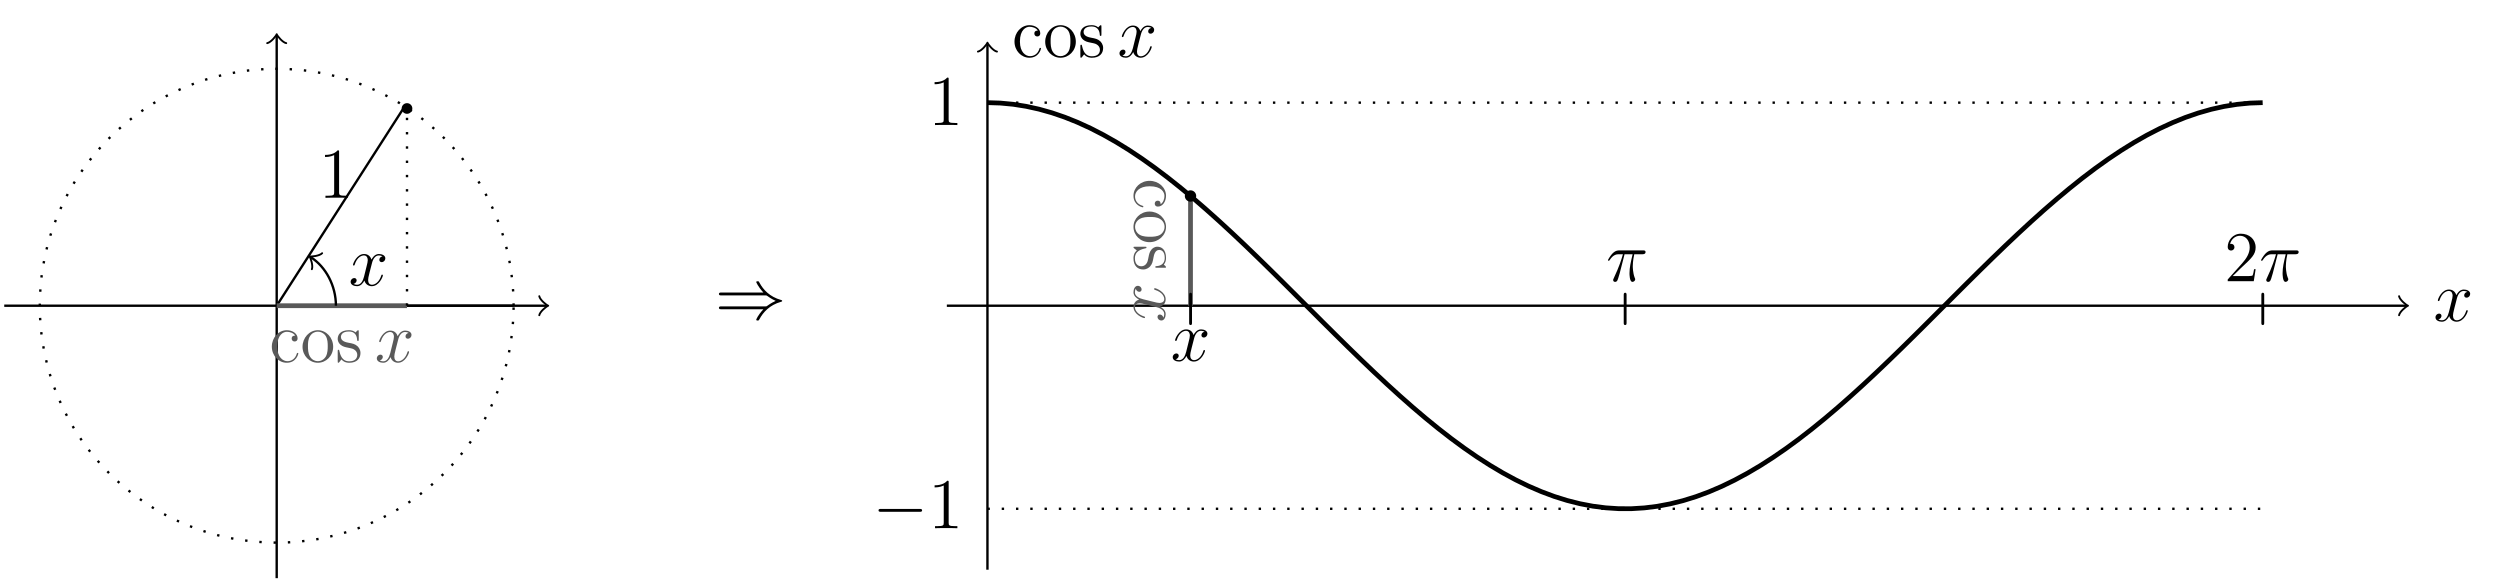 <?xml version='1.0' encoding='UTF-8'?>
<!-- This file was generated by dvisvgm 3.2.1 -->
<svg version='1.1' xmlns='http://www.w3.org/2000/svg' xmlns:xlink='http://www.w3.org/1999/xlink' width='418.656pt' height='97.533pt' viewBox='-.5 -97.033 418.656 97.533'>
<defs>
<use id='g6-112' xlink:href='#g5-112' transform='scale(1.5)'/>
<path id='g5-112' d='M1.044-3.156C1.044-3.292 1.044-3.435 .885-3.435S.725-3.284 .725-3.148V-.104C.725 .032 .725 .175 .885 .175S1.044 .032 1.044-.104V-3.156Z'/>
<path id='g9-0' d='M8.297-2.989C8.297-3.228 8.07-3.228 7.902-3.228H1.387C1.219-3.228 .992-3.228 .992-2.989S1.219-2.75 1.387-2.75H7.902C8.07-2.75 8.297-2.75 8.297-2.989Z'/>
<path id='g9-41' d='M11.262-2.989C11.262-3.084 11.202-3.108 11.07-3.144C9.158-3.682 8.082-4.89 7.496-5.978C7.364-6.205 7.364-6.229 7.34-6.241C7.293-6.276 7.233-6.276 7.161-6.276C7.054-6.276 6.922-6.276 6.922-6.133C6.922-6.133 7.149-5.452 8.118-4.388H1.064C.897-4.388 .669-4.388 .669-4.148S.897-3.909 1.076-3.909H8.44C8.632-3.909 8.656-3.909 8.811-3.79C9.373-3.371 9.935-3.096 10.174-2.989C9.923-2.881 9.373-2.606 8.799-2.188C8.656-2.068 8.632-2.068 8.44-2.068H1.076C.897-2.068 .669-2.068 .669-1.829S.897-1.59 1.064-1.59H8.118C7.149-.538 6.922 .12 6.922 .155C6.922 .299 7.054 .299 7.161 .299C7.34 .299 7.34 .287 7.46 .072C8.07-1.088 9.17-2.295 11.059-2.833C11.202-2.869 11.262-2.893 11.262-2.989Z'/>
<path id='g12-25' d='M6.611-4.89C6.611-5.153 6.384-5.153 6.169-5.153H2.236C1.961-5.153 1.554-5.153 1.004-4.567C.693-4.22 .311-3.587 .311-3.515S.371-3.419 .442-3.419C.526-3.419 .538-3.455 .598-3.527C1.219-4.507 1.841-4.507 2.14-4.507H2.821C2.558-3.61 2.26-2.57 1.279-.478C1.184-.287 1.184-.263 1.184-.191C1.184 .06 1.399 .12 1.506 .12C1.853 .12 1.949-.191 2.092-.693C2.283-1.303 2.283-1.327 2.403-1.805L3.096-4.507H4.447C4.125-3.168 3.921-2.295 3.921-1.339C3.921-1.172 3.921 .12 4.411 .12C4.663 .12 4.878-.108 4.878-.311C4.878-.371 4.878-.395 4.794-.574C4.471-1.399 4.471-2.427 4.471-2.511C4.471-2.582 4.471-3.431 4.722-4.507H6.061C6.217-4.507 6.611-4.507 6.611-4.89Z'/>
<path id='g12-120' d='M5.738-1.71C5.738-1.769 5.691-1.817 5.619-1.817C5.511-1.817 5.499-1.757 5.464-1.662C5.141-.61 4.447-.12 3.909-.12C3.491-.12 3.264-.43 3.264-.921C3.264-1.184 3.312-1.375 3.503-2.164L3.921-3.79C4.101-4.507 4.507-5.033 5.057-5.033C5.057-5.033 5.416-5.033 5.667-4.878C5.284-4.806 5.141-4.519 5.141-4.292C5.141-4.005 5.368-3.909 5.535-3.909C5.894-3.909 6.145-4.22 6.145-4.543C6.145-5.045 5.571-5.272 5.069-5.272C4.34-5.272 3.933-4.555 3.826-4.328C3.551-5.224 2.809-5.272 2.594-5.272C1.375-5.272 .729-3.706 .729-3.443C.729-3.395 .777-3.335 .861-3.335C.956-3.335 .98-3.407 1.004-3.455C1.411-4.782 2.212-5.033 2.558-5.033C3.096-5.033 3.204-4.531 3.204-4.244C3.204-3.981 3.132-3.706 2.989-3.132L2.582-1.494C2.403-.777 2.056-.12 1.423-.12C1.363-.12 1.064-.12 .813-.275C1.243-.359 1.339-.717 1.339-.861C1.339-1.1 1.16-1.243 .933-1.243C.646-1.243 .335-.992 .335-.61C.335-.108 .897 .12 1.411 .12C1.985 .12 2.391-.335 2.642-.825C2.833-.12 3.431 .12 3.873 .12C5.093 .12 5.738-1.447 5.738-1.71Z'/>
<path id='g15-49' d='M4.902 0V-.347H4.531C3.479-.347 3.443-.49 3.443-.921V-7.663C3.443-7.938 3.443-7.95 3.204-7.95C2.917-7.627 2.319-7.185 1.088-7.185V-6.838C1.363-6.838 1.961-6.838 2.618-7.149V-.921C2.618-.49 2.582-.347 1.53-.347H1.16V0C1.482-.024 2.642-.024 3.037-.024S4.579-.024 4.902 0Z'/>
<path id='g15-50' d='M5.26-2.008H4.997C4.961-1.805 4.866-1.148 4.746-.956C4.663-.849 3.981-.849 3.622-.849H1.411C1.733-1.124 2.463-1.889 2.774-2.176C4.591-3.85 5.26-4.471 5.26-5.655C5.26-7.03 4.172-7.95 2.786-7.95S.586-6.767 .586-5.738C.586-5.129 1.112-5.129 1.148-5.129C1.399-5.129 1.71-5.308 1.71-5.691C1.71-6.025 1.482-6.253 1.148-6.253C1.04-6.253 1.016-6.253 .98-6.241C1.207-7.054 1.853-7.603 2.63-7.603C3.646-7.603 4.268-6.755 4.268-5.655C4.268-4.639 3.682-3.754 3.001-2.989L.586-.287V0H4.949L5.26-2.008Z'/>
<path id='g15-99' d='M4.854-1.423C4.854-1.53 4.77-1.53 4.734-1.53C4.627-1.53 4.615-1.494 4.579-1.351C4.316-.502 3.67-.143 3.025-.143C2.295-.143 1.327-.777 1.327-2.594C1.327-4.579 2.343-5.069 2.941-5.069C3.395-5.069 4.053-4.89 4.328-4.423C4.184-4.423 3.742-4.423 3.742-3.933C3.742-3.646 3.945-3.443 4.232-3.443C4.507-3.443 4.734-3.61 4.734-3.957C4.734-4.758 3.897-5.332 2.929-5.332C1.53-5.332 .418-4.089 .418-2.582C.418-1.052 1.566 .12 2.917 .12C4.495 .12 4.854-1.315 4.854-1.423Z'/>
<path id='g15-111' d='M5.487-2.558C5.487-4.101 4.316-5.332 2.929-5.332C1.494-5.332 .359-4.065 .359-2.558C.359-1.028 1.554 .12 2.917 .12C4.328 .12 5.487-1.052 5.487-2.558ZM4.579-2.666C4.579-2.248 4.579-1.506 4.268-.944C3.933-.371 3.383-.143 2.929-.143C2.487-.143 1.949-.335 1.602-.921C1.279-1.459 1.267-2.164 1.267-2.666C1.267-3.12 1.267-3.85 1.638-4.388C1.973-4.902 2.499-5.093 2.917-5.093C3.383-5.093 3.885-4.878 4.208-4.411C4.579-3.862 4.579-3.108 4.579-2.666Z'/>
<path id='g15-115' d='M4.208-1.518C4.208-2.164 3.814-2.546 3.706-2.654C3.276-3.025 2.953-3.096 2.164-3.24C1.805-3.312 .933-3.479 .933-4.196C.933-4.567 1.184-5.117 2.26-5.117C3.563-5.117 3.634-4.005 3.658-3.634C3.67-3.539 3.754-3.539 3.79-3.539C3.921-3.539 3.921-3.599 3.921-3.814V-5.057C3.921-5.272 3.921-5.332 3.802-5.332C3.706-5.332 3.479-5.069 3.395-4.961C3.025-5.26 2.654-5.332 2.271-5.332C.825-5.332 .395-4.543 .395-3.885C.395-3.754 .395-3.335 .849-2.917C1.231-2.582 1.638-2.499 2.188-2.391C2.845-2.26 3.001-2.224 3.3-1.985C3.515-1.805 3.67-1.542 3.67-1.207C3.67-.693 3.371-.12 2.319-.12C1.53-.12 .956-.574 .693-1.769C.646-1.985 .634-2.008 .634-2.008C.61-2.056 .562-2.056 .526-2.056C.395-2.056 .395-1.997 .395-1.781V-.155C.395 .06 .395 .12 .514 .12C.574 .12 .586 .108 .789-.143C.849-.227 .849-.251 1.028-.442C1.482 .12 2.128 .12 2.331 .12C3.587 .12 4.208-.574 4.208-1.518Z'/>
</defs>
<g id='page39'>
<g stroke-miterlimit='10' transform='matrix(.996 0 0 -.996 45.837 -45.837)' fill='#000' stroke='#000' stroke-width='0.4'>
<path d='M-45.809 0H0' fill='none'/>
<path d='M0-45.809V45.349' fill='none'/>
<g transform='matrix(0 1 -1 0 0 45.349)' stroke-width='0.32' stroke-dasharray='none' stroke-dashoffset='0.0' stroke-linecap='round' stroke-linejoin='round'>
 <path d='M-1.2 1.6C-1.1 1 0 .1 .3 0C0-.1-1.1-1-1.2-1.6' fill='none'/>
 </g>
<path d='M21.909 0H45.349' fill='none'/>
<g transform='translate(45.349)' stroke-width='0.32' stroke-dasharray='none' stroke-dashoffset='0.0' stroke-linecap='round' stroke-linejoin='round'>
 <path d='M-1.2 1.6C-1.1 1 0 .1 .3 0C0-.1-1.1-1-1.2-1.6' fill='none'/>
 </g>
<path d='M0 0L21.521 33.517' fill='none'/>
<g fill='#595959' stroke='#595959' stroke-width='0.8'>
<path d='M21.909 0H0' fill='none'/>
<g transform='matrix(1.004 0 0 -1.004 -47.259 -55.492)' stroke='none' fill='#595959'>
<use x='45.837' y='-45.837' xlink:href='#g15-99'/>
<use x='51.039' y='-45.837' xlink:href='#g15-111'/>
<use x='56.892' y='-45.837' xlink:href='#g15-115'/>
<use x='63.502' y='-45.837' xlink:href='#g12-120'/>
</g>
</g>
<g stroke-dasharray='0.4,2.0' stroke-dashoffset='0.0'>
<path d='M21.909 0V33.161' fill='none'/>
</g>
<g stroke-dasharray='0.4,2.0' stroke-dashoffset='0.0'>
<path d='M39.834 0C39.834 22 22 39.834 0 39.834S-39.834 22-39.834 0S-22-39.834 0-39.834S39.834-22 39.834 0' fill='none'/>
</g>
<path d='M21.909 0H39.834' fill='none'/>
<path d='M9.958 21.909' fill='none'/>
<g transform='matrix(1.004 0 0 -1.004 -38.988 -27.878)' stroke='none' fill='#000'>
<use x='45.837' y='-45.837' xlink:href='#g15-49'/>
</g>
<path d='M9.958 0C9.958 3.39 8.233 6.548 5.767 8.131' fill='none'/>
<g transform='matrix(-.841 .54 -.54 -.841 5.767 8.131)' stroke-width='0.32' stroke-dasharray='none' stroke-dashoffset='0.0' stroke-linecap='round' stroke-linejoin='round'>
 <path d='M-1.2 1.6C-1.1 1 0 .1 .3 0C0-.1-1.1-1-1.2-1.6' fill='none'/>
 </g>
<path d='M7.967 5.975' fill='none'/>
<g transform='matrix(1.004 0 0 -1.004 -33.926 -42.617)' stroke='none' fill='#000'>
<use x='45.837' y='-45.837' xlink:href='#g12-120'/>
</g>
<path d='M22.805 33.161C22.805 33.656 22.404 34.058 21.909 34.058S21.012 33.656 21.012 33.161S21.414 32.265 21.909 32.265S22.805 32.666 22.805 33.161ZM21.909 33.161' stroke='none'/>
<path d='M79.667 0' fill='none'/>
<g transform='matrix(1.004 0 0 -1.004 27.659 -48.21)' stroke='none' fill='#000'>
<use x='45.837' y='-45.837' xlink:href='#g9-41'/>
</g>
<g stroke-width='0.8'>
<path d='M119.501 34.143L121.667 34.073L123.833 33.868L125.998 33.526L128.164 33.049L130.33 32.44L132.496 31.699L134.661 30.831L136.827 29.84L138.993 28.728L141.159 27.5L143.324 26.163L145.49 24.72L147.656 23.177L149.821 21.542L151.987 19.819L154.153 18.017L156.319 16.142L158.484 14.203L160.65 12.206L162.816 10.16L164.982 8.073L167.147 5.955L169.313 3.812L171.479 1.654L173.644-.511L175.81-2.674L177.976-4.826L180.142-6.959L182.307-9.064L184.473-11.132L186.639-13.155L188.805-15.126L190.97-17.036L193.136-18.877L195.302-20.642L197.468-22.325L199.633-23.917L201.799-25.414L203.965-26.808L206.13-28.094L208.296-29.268L210.462-30.323L212.628-31.256L214.793-32.065L216.959-32.743L219.125-33.29L221.291-33.704L223.456-33.981L225.622-34.123L227.788-34.127L229.953-33.993L232.119-33.724L234.285-33.317L236.451-32.777L238.616-32.106L240.782-31.305L242.948-30.379L245.114-29.329L247.279-28.162L249.445-26.883L251.611-25.494L253.777-24.003L255.942-22.417L258.108-20.738L260.274-18.978L262.439-17.14L264.605-15.234L266.771-13.267L268.937-11.246L271.102-9.18L273.268-7.077L275.434-4.946L277.6-2.794L279.765-.631L281.931 1.532L284.097 3.692L286.262 5.836L288.428 7.956L290.594 10.045L292.76 12.093L294.925 14.093L297.091 16.036L299.257 17.914L301.423 19.72L303.588 21.448L305.754 23.088L307.92 24.636L310.086 26.085L312.251 27.429L314.417 28.663L316.583 29.78L318.748 30.779L320.914 31.655L323.08 32.401L325.246 33.018L327.411 33.503L329.577 33.852L331.743 34.066L333.909 34.142' fill='none'/>
</g>
<path d='M112.673 0H358.044' fill='none'/>
<g transform='translate(358.044)' stroke-width='0.32' stroke-dasharray='none' stroke-dashoffset='0.0' stroke-linecap='round' stroke-linejoin='round'>
 <path d='M-1.2 1.6C-1.1 1 0 .1 .3 0C0-.1-1.1-1-1.2-1.6' fill='none'/>
 </g>
<g transform='matrix(1.004 0 0 -1.004 316.611 -48.592)' stroke='none' fill='#000'>
<use x='45.837' y='-45.837' xlink:href='#g12-120'/>
</g>
<path d='M119.501-44.386V43.926' fill='none'/>
<g transform='matrix(0 1 -1 0 119.501 43.926)' stroke-width='0.32' stroke-dasharray='none' stroke-dashoffset='0.0' stroke-linecap='round' stroke-linejoin='round'>
 <path d='M-1.2 1.6C-1.1 1 0 .1 .3 0C0-.1-1.1-1-1.2-1.6' fill='none'/>
 </g>
<g transform='matrix(1.004 0 0 -1.004 77.609 -4.206)' stroke='none' fill='#000'>
<use x='45.837' y='-45.837' xlink:href='#g15-99'/>
<use x='51.039' y='-45.837' xlink:href='#g15-111'/>
<use x='56.892' y='-45.837' xlink:href='#g15-115'/>
<use x='63.502' y='-45.837' xlink:href='#g12-120'/>
</g>
<g stroke-width='0.8' fill='#595959' stroke='#595959'>
<path d='M153.644 18.447V0' fill='none'/>
<g transform='matrix(0 -1.004 -1.004 0 98.153 67.437)' stroke='none' fill='#595959'>
<use x='45.837' y='-45.837' xlink:href='#g15-99'/>
<use x='51.039' y='-45.837' xlink:href='#g15-111'/>
<use x='56.892' y='-45.837' xlink:href='#g15-115'/>
<use x='63.502' y='-45.837' xlink:href='#g12-120'/>
</g>
</g>
<path d='M154.6 18.447C154.6 18.975 154.172 19.403 153.644 19.403C153.116 19.403 152.688 18.975 152.688 18.447C152.688 17.919 153.116 17.491 153.644 17.491C154.172 17.491 154.6 17.919 154.6 18.447ZM153.644 18.447' stroke='none'/>
<path d='M153.644 0' fill='none'/>
<g transform='matrix(1.004 0 0 -1.004 106.302 -49.009)' stroke='none' fill='#000'>
<use x='45.837' y='-45.837' xlink:href='#g6-112'/>
</g>
<path d='M153.644 0' fill='none'/>
<g transform='matrix(1.004 0 0 -1.004 104.297 -55.292)' stroke='none' fill='#000'>
<use x='45.837' y='-45.837' xlink:href='#g12-120'/>
</g>
<g stroke-dasharray='0.4,2.0' stroke-dashoffset='0.0'>
<path d='M119.501 34.143H333.921' fill='none'/>
</g>
<path d='M119.501 34.143' fill='none'/>
<g transform='matrix(1.004 0 0 -1.004 63.501 -15.644)' stroke='none' fill='#000'>
<use x='45.837' y='-45.837' xlink:href='#g15-49'/>
</g>
<g stroke-dasharray='0.4,2.0' stroke-dashoffset='0.0'>
<path d='M119.501-34.143H333.921' fill='none'/>
</g>
<path d='M119.501-34.143' fill='none'/>
<g transform='matrix(1.004 0 0 -1.004 54.168 -83.43)' stroke='none' fill='#000'>
<use x='45.837' y='-45.837' xlink:href='#g9-0'/>
<use x='55.135' y='-45.837' xlink:href='#g15-49'/>
</g>
<path d='M226.711 0' fill='none'/>
<g transform='matrix(1.004 0 0 -1.004 179.369 -49.009)' stroke='none' fill='#000'>
<use x='45.837' y='-45.837' xlink:href='#g6-112'/>
</g>
<path d='M227.052 0' fill='none'/>
<g transform='matrix(1.004 0 0 -1.004 177.495 -41.893)' stroke='none' fill='#000'>
<use x='45.837' y='-45.837' xlink:href='#g12-25'/>
</g>
<path d='M333.921 0' fill='none'/>
<g transform='matrix(1.004 0 0 -1.004 286.578 -49.009)' stroke='none' fill='#000'>
<use x='45.837' y='-45.837' xlink:href='#g6-112'/>
</g>
<path d='M333.921 0' fill='none'/>
<g transform='matrix(1.004 0 0 -1.004 281.426 -41.893)' stroke='none' fill='#000'>
<use x='45.837' y='-45.837' xlink:href='#g15-50'/>
<use x='51.69' y='-45.837' xlink:href='#g12-25'/>
</g>
</g>
</g>
</svg>